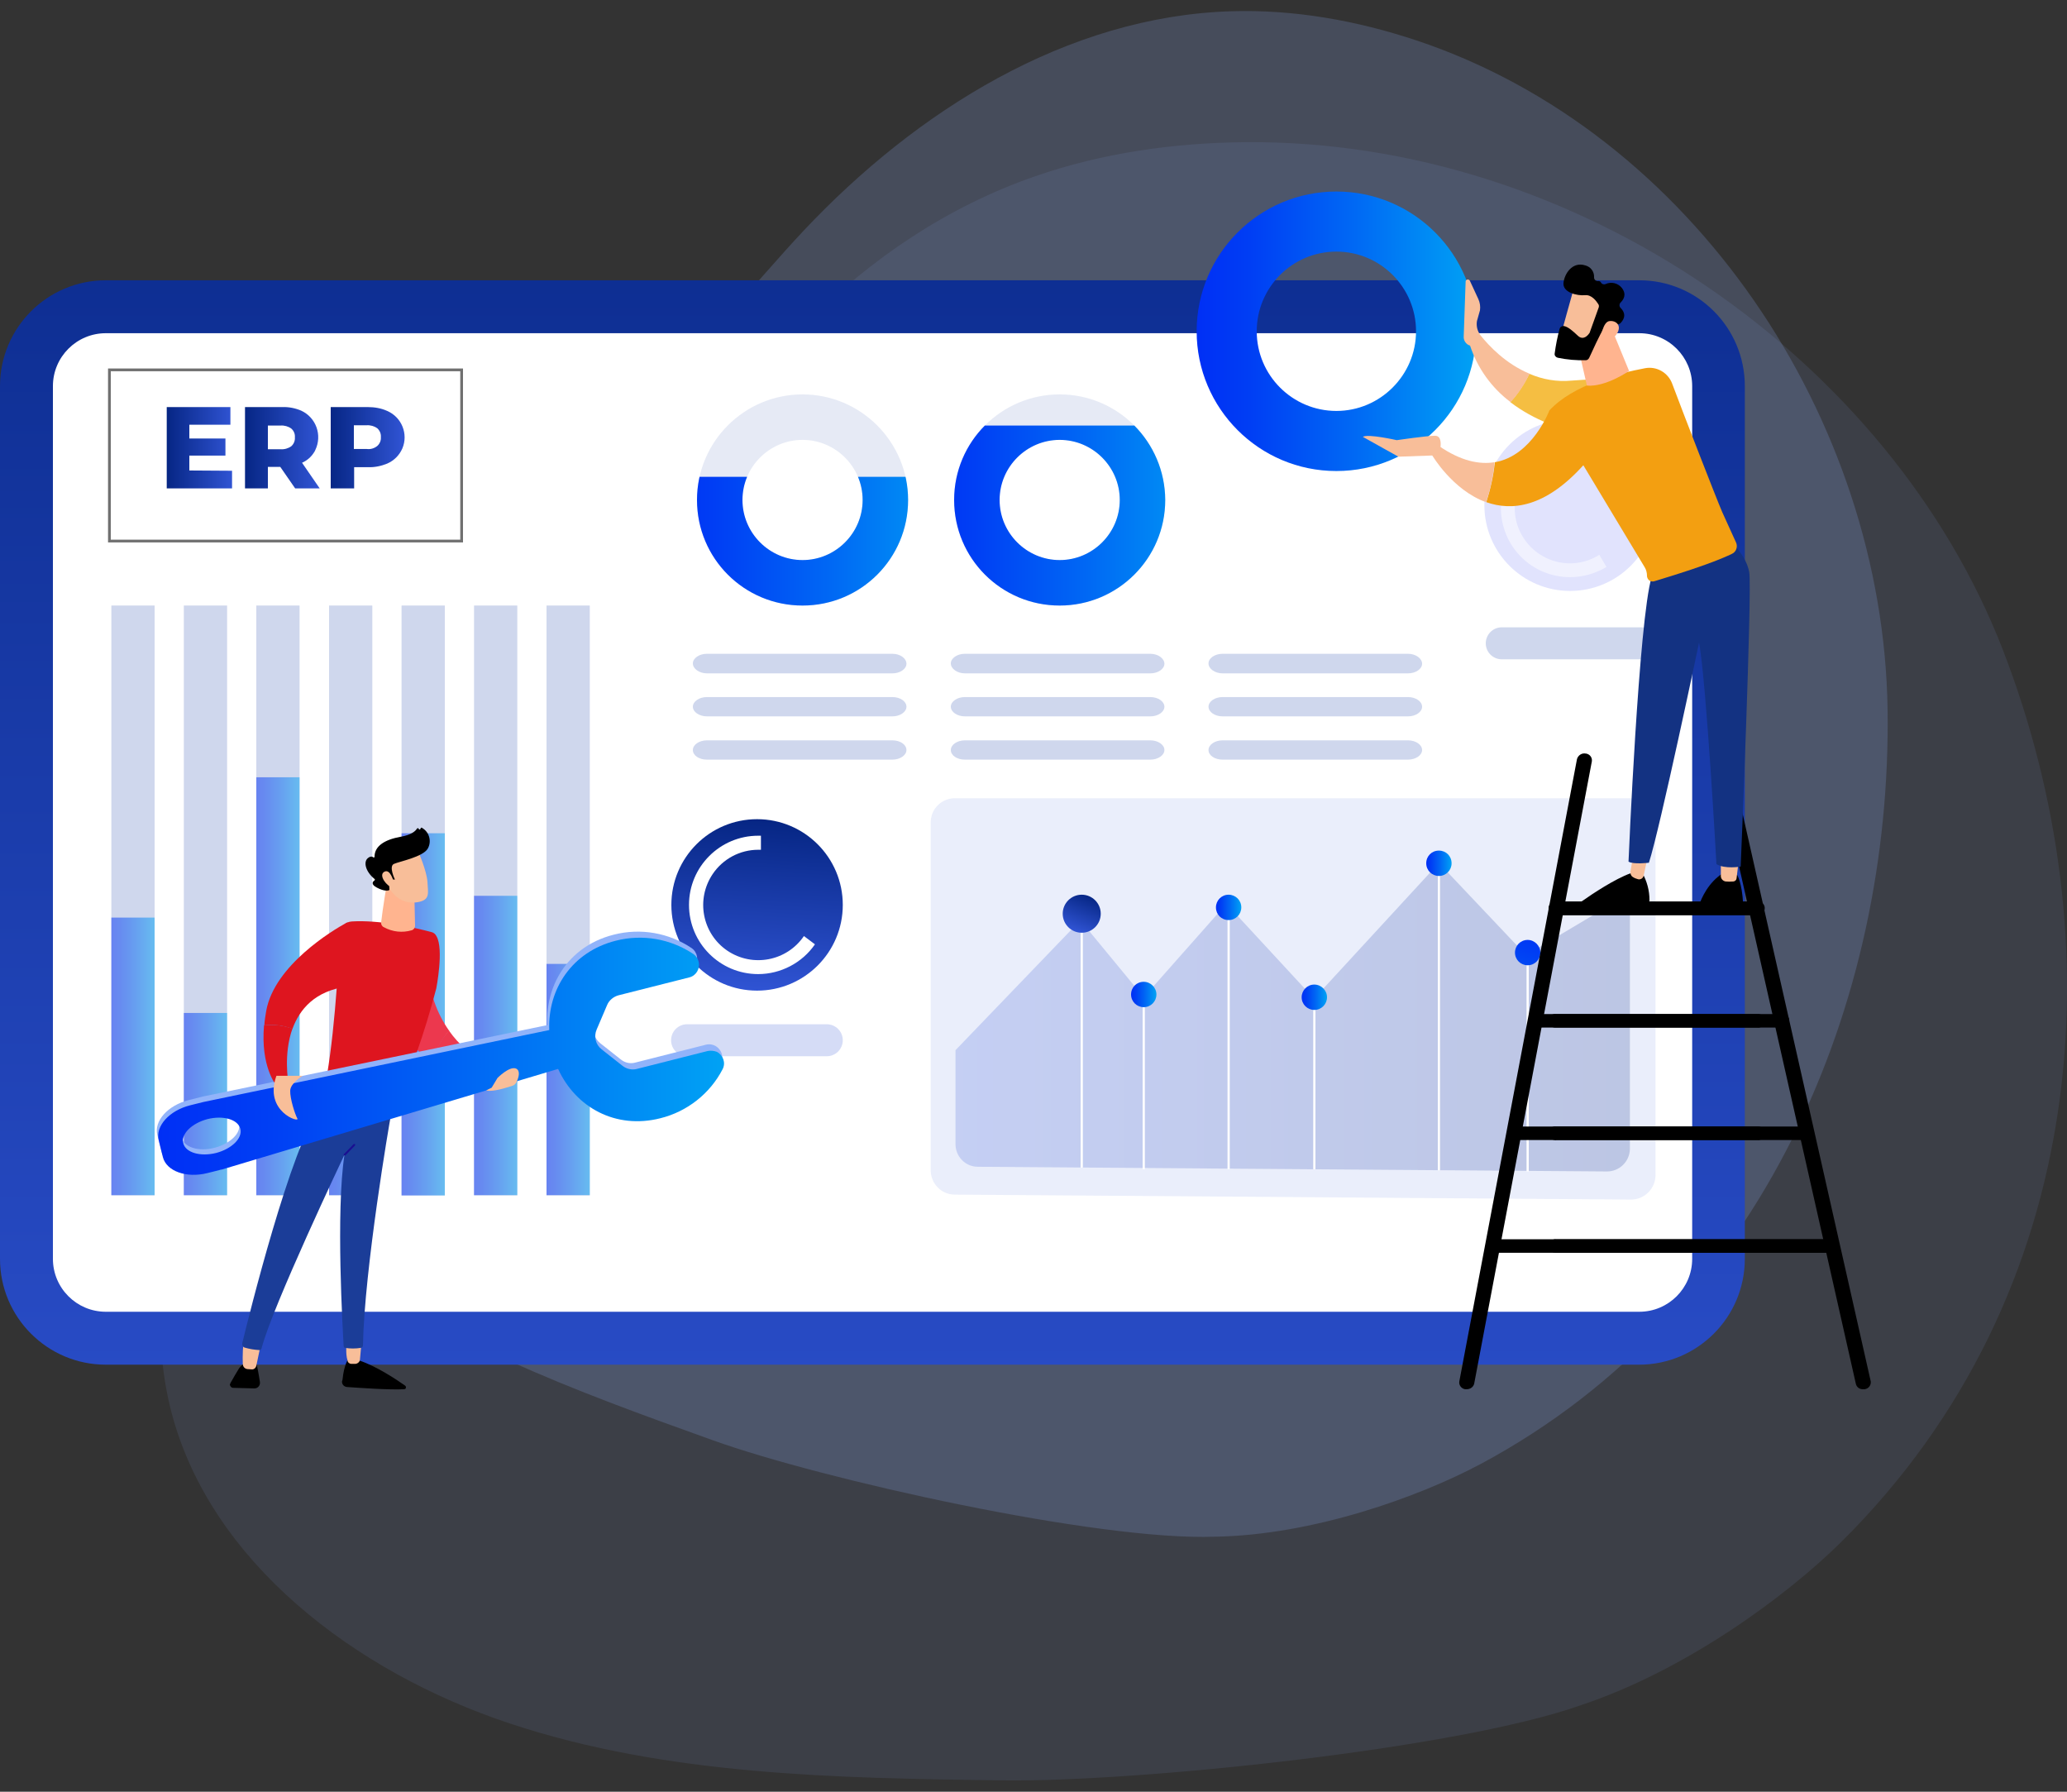 <?xml version="1.0" encoding="utf-8"?>
<!-- Generator: Adobe Illustrator 24.1.0, SVG Export Plug-In . SVG Version: 6.00 Build 0)  -->
<svg version="1.1" id="Layer_1" xmlns="http://www.w3.org/2000/svg" xmlns:xlink="http://www.w3.org/1999/xlink" x="0px" y="0px"
	 viewBox="0 0 750 650" style="enable-background:new 0 0 750 650;" xml:space="preserve">
<rect x="0" y="0" width="750" height="650" fill="#333333" stroke="none"/>
<style type="text/css">
	.st0{opacity:0.2;fill:#91B3FA;enable-background:new    ;}
	.st1{opacity:0.1;fill:#91B3FA;enable-background:new    ;}
	.st2{fill:url(#Rectangle_2057_1_);}
	.st3{fill:#FFFFFF;}
	.st4{opacity:0.2;}
	.st5{fill:#0F37A5;}
	.st6{opacity:0.5;}
	.st7{fill:url(#Rectangle_2066_1_);}
	.st8{fill:url(#Rectangle_2067_1_);}
	.st9{fill:url(#Rectangle_2068_1_);}
	.st10{fill:url(#Rectangle_2069_1_);}
	.st11{fill:url(#Rectangle_2070_1_);}
	.st12{fill:url(#Rectangle_2071_1_);}
	.st13{fill:url(#Rectangle_2072_1_);}
	.st14{opacity:0.1;fill:#032E9B;enable-background:new    ;}
	.st15{clip-path:url(#SVGID_2_);}
	.st16{fill:url(#Rectangle_2073_1_);}
	.st17{clip-path:url(#SVGID_4_);}
	.st18{fill:url(#Rectangle_2074_1_);}
	.st19{opacity:0.1;fill:#3054D4;enable-background:new    ;}
	.st20{opacity:0.2;fill:url(#Path_5186_1_);enable-background:new    ;}
	.st21{fill:url(#Ellipse_285_1_);}
	.st22{fill:url(#Path_5187_1_);}
	.st23{fill:url(#Path_5188_1_);}
	.st24{fill:url(#Path_5189_1_);}
	.st25{fill:url(#Path_5190_1_);}
	.st26{fill:url(#Path_5191_1_);}
	.st27{fill:#E1E3FD;}
	.st28{opacity:0.5;fill:#FFFFFF;enable-background:new    ;}
	.st29{opacity:0.2;fill:#0F37A5;enable-background:new    ;}
	.st30{fill:url(#Ellipse_287_1_);}
	.st31{opacity:0.2;fill:#3054D4;enable-background:new    ;}
	.st32{fill:url(#Path_5205_1_);}
	.st33{fill:url(#Path_5206_1_);}
	.st34{fill:url(#Path_5207_1_);}
	.st35{fill:none;stroke:#707070;stroke-miterlimit:10;}
	.st36{fill:url(#Path_5208_1_);}
	.st37{fill:#F8BE99;}
	.st38{fill:#133282;}
	.st39{fill:#F5BE42;}
	.st40{fill:#F39F11;}
	.st41{fill:#FFB48F;}
	.st42{fill:#EC384E;}
	.st43{fill:#1B3D98;}
	.st44{fill:url(#Path_5240_1_);}
	.st45{fill:#DE151F;}
	.st46{fill:#91B3FA;}
	.st47{fill:url(#Path_5248_1_);}
</style>
<g id="Group_1761" transform="translate(-150 -242.32)">
	<g id="Group_1739">
		<path id="Path_5179" class="st0" d="M590.9,799.8c35.5-0.6,73.9-14.4,96.4-26.4c102.9-55.1,149.1-168,147.6-273.6
			C833.4,394.3,764.1,290.4,664,257c-21.6-7.2-44.4-11.3-67.2-10.6c-59.7,1.8-114.4,36.2-155.3,79.7c-18.3,19.5-34.7,41.2-55.8,57.7
			c-26.2,20.5-58.3,31.8-87.6,47.8c-49.2,26.9-92.9,72.3-98.1,128.1c-4.9,52.5,25.9,103.2,67.1,136.1c41.2,32.9,91.9,51.2,141.5,69
			C448.1,779,548.4,801.4,590.9,799.8"/>
		<path id="Path_5180" class="st1" d="M723.7,860.9c38.1-12.7,74.6-39.6,94.5-59.3c90.9-90.2,99.1-218.7,58.5-323.6
			C836,373.1,722.7,293,602.1,293.9c-26,0.2-52.2,3.9-76.6,12.4c-63.9,22.2-110.4,75.2-138.5,132.6c-12.6,25.8-22.3,53-39,76.7
			c-20.8,29.4-51.3,51.7-77,77.6c-43.2,43.6-73.8,104-58.8,161.4c14.1,54.1,66.2,94.2,122.9,113c56.7,18.8,118.3,19.8,178.5,20.6
			C561.5,888.9,678.3,877,723.7,860.9"/>
	</g>
	<g id="Group_1760">
		<g id="Group_1751">
			
				<linearGradient id="Rectangle_2057_1_" gradientUnits="userSpaceOnUse" x1="-434.873" y1="1322.836" x2="-433.311" y2="1322.836" gradientTransform="matrix(2.483510e-14 405.588 652.897 -3.997841e-14 -863208.75 176603.188)">
				<stop  offset="0" style="stop-color:#062684"/>
				<stop  offset="1" style="stop-color:#3054D4"/>
			</linearGradient>
			<path id="Rectangle_2057" class="st2" d="M783.1,382.4V699c0,21.2-17.2,38.4-38.4,38.4H188.4c-21.2,0-38.4-17.2-38.4-38.4V382.4
				c0-21.2,17.2-38.4,38.4-38.4h556.4C766,344,783.1,361.2,783.1,382.4z"/>
			<path id="Rectangle_2058" class="st3" d="M188.4,363.2h556.4c10.6,0,19.2,8.6,19.2,19.2V699c0,10.6-8.6,19.2-19.2,19.2H188.4
				c-10.6,0-19.2-8.6-19.2-19.2V382.4C169.2,371.8,177.8,363.2,188.4,363.2z"/>
			<g id="Group_1740" class="st4">
				<rect id="Rectangle_2059" x="190.4" y="462" class="st5" width="15.7" height="214"/>
				<rect id="Rectangle_2060" x="216.7" y="462" class="st5" width="15.7" height="214"/>
				<rect id="Rectangle_2061" x="243" y="462" class="st5" width="15.7" height="214"/>
				<rect id="Rectangle_2062" x="269.4" y="462" class="st5" width="15.7" height="214"/>
				<rect id="Rectangle_2063" x="295.7" y="462" class="st5" width="15.7" height="214"/>
				<rect id="Rectangle_2064" x="322" y="462" class="st5" width="15.7" height="214"/>
				<rect id="Rectangle_2065" x="348.3" y="462" class="st5" width="15.7" height="214"/>
			</g>
			<g id="Group_1741" class="st6">
				
					<linearGradient id="Rectangle_2066_1_" gradientUnits="userSpaceOnUse" x1="-432.846" y1="1325.158" x2="-431.876" y2="1325.158" gradientTransform="matrix(16.241 0 0 -103.851 7220.254 138244.516)">
					<stop  offset="0" style="stop-color:#002FF5"/>
					<stop  offset="0.189" style="stop-color:#003EF4"/>
					<stop  offset="0.559" style="stop-color:#0068F4"/>
					<stop  offset="1" style="stop-color:#00A2F4"/>
				</linearGradient>
				<rect id="Rectangle_2066" x="190.4" y="575.2" class="st7" width="15.7" height="100.7"/>
				
					<linearGradient id="Rectangle_2067_1_" gradientUnits="userSpaceOnUse" x1="-432.897" y1="1326.389" x2="-431.927" y2="1326.389" gradientTransform="matrix(16.241 0 0 -68.159 7247.391 91048.273)">
					<stop  offset="0" style="stop-color:#002FF5"/>
					<stop  offset="0.189" style="stop-color:#003EF4"/>
					<stop  offset="0.559" style="stop-color:#0068F4"/>
					<stop  offset="1" style="stop-color:#00A2F4"/>
				</linearGradient>
				<rect id="Rectangle_2067" x="216.7" y="609.8" class="st8" width="15.7" height="66.1"/>
				
					<linearGradient id="Rectangle_2068_1_" gradientUnits="userSpaceOnUse" x1="-432.947" y1="1324.367" x2="-431.977" y2="1324.367" gradientTransform="matrix(16.241 0 0 -156.37 7274.529 207691.438)">
					<stop  offset="0" style="stop-color:#002FF5"/>
					<stop  offset="0.189" style="stop-color:#003EF4"/>
					<stop  offset="0.559" style="stop-color:#0068F4"/>
					<stop  offset="1" style="stop-color:#00A2F4"/>
				</linearGradient>
				<rect id="Rectangle_2068" x="243" y="524.3" class="st9" width="15.7" height="151.6"/>
				
					<linearGradient id="Rectangle_2069_1_" gradientUnits="userSpaceOnUse" x1="-432.998" y1="1329.309" x2="-432.028" y2="1329.309" gradientTransform="matrix(16.241 0 0 -37.566 7301.667 50594.543)">
					<stop  offset="0" style="stop-color:#002FF5"/>
					<stop  offset="0.189" style="stop-color:#003EF4"/>
					<stop  offset="0.559" style="stop-color:#0068F4"/>
					<stop  offset="1" style="stop-color:#00A2F4"/>
				</linearGradient>
				<rect id="Rectangle_2069" x="269.4" y="639.5" class="st10" width="15.7" height="36.4"/>
				
					<linearGradient id="Rectangle_2070_1_" gradientUnits="userSpaceOnUse" x1="-433.048" y1="1324.609" x2="-432.079" y2="1324.609" gradientTransform="matrix(16.241 0 0 -135.464 7328.805 180047.031)">
					<stop  offset="0" style="stop-color:#002FF5"/>
					<stop  offset="0.189" style="stop-color:#003EF4"/>
					<stop  offset="0.559" style="stop-color:#0068F4"/>
					<stop  offset="1" style="stop-color:#00A2F4"/>
				</linearGradient>
				<rect id="Rectangle_2070" x="295.7" y="544.6" class="st11" width="15.7" height="131.4"/>
				
					<linearGradient id="Rectangle_2071_1_" gradientUnits="userSpaceOnUse" x1="-433.099" y1="1324.986" x2="-432.129" y2="1324.986" gradientTransform="matrix(16.241 0 0 -112.009 7355.943 149032.016)">
					<stop  offset="0" style="stop-color:#002FF5"/>
					<stop  offset="0.189" style="stop-color:#003EF4"/>
					<stop  offset="0.559" style="stop-color:#0068F4"/>
					<stop  offset="1" style="stop-color:#00A2F4"/>
				</linearGradient>
				<rect id="Rectangle_2071" x="322" y="567.3" class="st12" width="15.7" height="108.6"/>
				
					<linearGradient id="Rectangle_2072_1_" gradientUnits="userSpaceOnUse" x1="-433.149" y1="1325.629" x2="-432.18" y2="1325.629" gradientTransform="matrix(16.241 0 0 -86.515 7383.08 115320.781)">
					<stop  offset="0" style="stop-color:#002FF5"/>
					<stop  offset="0.189" style="stop-color:#003EF4"/>
					<stop  offset="0.559" style="stop-color:#0068F4"/>
					<stop  offset="1" style="stop-color:#00A2F4"/>
				</linearGradient>
				<rect id="Rectangle_2072" x="348.3" y="592" class="st13" width="15.7" height="83.9"/>
			</g>
			<g id="Group_1743">
				<path id="Path_5181" class="st14" d="M441.2,385.4c-21.1,0-38.3,17.1-38.3,38.3s17.1,38.3,38.3,38.3s38.3-17.1,38.3-38.3l0,0
					C479.5,402.6,462.3,385.4,441.2,385.4z M441.2,445.5c-12,0-21.8-9.8-21.8-21.8c0-12,9.8-21.8,21.8-21.8s21.8,9.8,21.8,21.8
					C463,435.7,453.2,445.5,441.2,445.5L441.2,445.5z"/>
				<g>
					<defs>
						<path id="SVGID_1_" d="M441.2,385.4c-21.1,0-38.3,17.1-38.3,38.3s17.1,38.3,38.3,38.3s38.3-17.1,38.3-38.3l0,0
							C479.5,402.6,462.3,385.4,441.2,385.4z M441.2,445.5c-12,0-21.8-9.8-21.8-21.8c0-12,9.8-21.8,21.8-21.8s21.8,9.8,21.8,21.8
							C463,435.7,453.2,445.5,441.2,445.5L441.2,445.5z"/>
					</defs>
					<clipPath id="SVGID_2_">
						<use xlink:href="#SVGID_1_"  style="overflow:visible;"/>
					</clipPath>
					<g id="Group_1742" class="st15">
						
							<linearGradient id="Rectangle_2073_1_" gradientUnits="userSpaceOnUse" x1="-433.893" y1="1327.597" x2="-432.923" y2="1327.597" gradientTransform="matrix(117.204 0 0 -49.6 51241.707 66288.164)">
							<stop  offset="0" style="stop-color:#002FF5"/>
							<stop  offset="0.189" style="stop-color:#003EF4"/>
							<stop  offset="0.559" style="stop-color:#0068F4"/>
							<stop  offset="1" style="stop-color:#00A2F4"/>
						</linearGradient>
						<rect id="Rectangle_2073" x="387.8" y="415.3" class="st16" width="113.7" height="48.1"/>
					</g>
				</g>
			</g>
			<g id="Group_1745">
				<path id="Path_5183" class="st14" d="M534.5,385.4c-21.1,0-38.3,17.1-38.3,38.3s17.1,38.3,38.3,38.3c21.1,0,38.3-17.1,38.3-38.3
					l0,0C572.7,402.6,555.6,385.4,534.5,385.4z M534.5,445.5c-12,0-21.8-9.8-21.8-21.8c0-12,9.8-21.8,21.8-21.8s21.8,9.8,21.8,21.8
					C556.3,435.7,546.5,445.5,534.5,445.5L534.5,445.5z"/>
				<g>
					<defs>
						<path id="SVGID_3_" d="M534.5,385.4c-21.1,0-38.3,17.1-38.3,38.3s17.1,38.3,38.3,38.3c21.1,0,38.3-17.1,38.3-38.3l0,0
							C572.7,402.6,555.6,385.4,534.5,385.4z M534.5,445.5c-12,0-21.8-9.8-21.8-21.8c0-12,9.8-21.8,21.8-21.8s21.8,9.8,21.8,21.8
							C556.3,435.7,546.5,445.5,534.5,445.5L534.5,445.5z"/>
					</defs>
					<clipPath id="SVGID_4_">
						<use xlink:href="#SVGID_3_"  style="overflow:visible;"/>
					</clipPath>
					<g id="Group_1744" class="st17">
						
							<linearGradient id="Rectangle_2074_1_" gradientUnits="userSpaceOnUse" x1="-433.917" y1="1326.261" x2="-432.948" y2="1326.261" gradientTransform="matrix(117.204 0 0 -68.772 51337.891 91639.688)">
							<stop  offset="0" style="stop-color:#002FF5"/>
							<stop  offset="0.189" style="stop-color:#003EF4"/>
							<stop  offset="0.559" style="stop-color:#0068F4"/>
							<stop  offset="1" style="stop-color:#00A2F4"/>
						</linearGradient>
						<rect id="Rectangle_2074" x="481" y="396.7" class="st18" width="113.7" height="66.7"/>
					</g>
				</g>
			</g>
			<path id="Path_5185" class="st19" d="M741.8,677.5l-245.4-1.8c-4.8,0-8.7-4-8.7-8.8V540.7c0-4.9,3.9-8.8,8.8-8.8h245.4
				c4.9,0,8.8,3.9,8.8,8.8c0,0,0,0,0,0v127.9C750.7,673.5,746.7,677.5,741.8,677.5C741.8,677.5,741.8,677.5,741.8,677.5z"/>
			
				<linearGradient id="Path_5186_1_" gradientUnits="userSpaceOnUse" x1="-433.964" y1="1324.921" x2="-432.994" y2="1324.921" gradientTransform="matrix(252.308 0 0 -115.321 109989.281 153402.922)">
				<stop  offset="0" style="stop-color:#3054D4"/>
				<stop  offset="1" style="stop-color:#062684"/>
			</linearGradient>
			<path id="Path_5186" class="st20" d="M703.7,588.8l-31.6-33.4l-45.3,49.2L595,570.2L565,604.1l-23-27.9l-45.3,47.1v34.1
				c0,4.5,3.6,8.2,8.1,8.2l228.3,1.7c4.5,0,8.2-3.6,8.3-8.1c0,0,0,0,0-0.1v-92.7L703.7,588.8z"/>
			<rect id="Rectangle_2075" x="703.9" y="587.9" class="st3" width="0.8" height="79.4"/>
			<rect id="Rectangle_2076" x="671.7" y="555.5" class="st3" width="0.8" height="111.4"/>
			<rect id="Rectangle_2077" x="626.5" y="604.1" class="st3" width="0.8" height="62.4"/>
			<rect id="Rectangle_2078" x="595.4" y="571.5" class="st3" width="0.8" height="95"/>
			<rect id="Rectangle_2079" x="564.6" y="603.1" class="st3" width="0.8" height="63.4"/>
			<rect id="Rectangle_2080" x="542.1" y="573.8" class="st3" width="0.8" height="92.1"/>
			
				<linearGradient id="Ellipse_285_1_" gradientUnits="userSpaceOnUse" x1="-418.2" y1="1328.771" x2="-417.23" y2="1328.771" gradientTransform="matrix(5.473 -13.213 -13.213 -5.473 20386.234 2326.967)">
				<stop  offset="0" style="stop-color:#3054D4"/>
				<stop  offset="1" style="stop-color:#062684"/>
			</linearGradient>
			<circle id="Ellipse_285" class="st21" cx="542.5" cy="573.8" r="6.9"/>
			
				<linearGradient id="Path_5187_1_" gradientUnits="userSpaceOnUse" x1="-433.236" y1="1348.51" x2="-432.266" y2="1348.51" gradientTransform="matrix(9.422 0 0 -9.422 4642.395 13308.74)">
				<stop  offset="0" style="stop-color:#002FF5"/>
				<stop  offset="0.189" style="stop-color:#003EF4"/>
				<stop  offset="0.559" style="stop-color:#0068F4"/>
				<stop  offset="1" style="stop-color:#00A2F4"/>
			</linearGradient>
			<path id="Path_5187" class="st22" d="M569.6,603.1c0,2.5-2,4.6-4.6,4.6c-2.5,0-4.6-2-4.6-4.6s2-4.6,4.6-4.6l0,0
				C567.5,598.5,569.6,600.6,569.6,603.1z"/>
			
				<linearGradient id="Path_5188_1_" gradientUnits="userSpaceOnUse" x1="-433.338" y1="1348.406" x2="-432.368" y2="1348.406" gradientTransform="matrix(9.422 0 0 -9.422 4674.152 13276.131)">
				<stop  offset="0" style="stop-color:#002FF5"/>
				<stop  offset="0.189" style="stop-color:#003EF4"/>
				<stop  offset="0.559" style="stop-color:#0068F4"/>
				<stop  offset="1" style="stop-color:#00A2F4"/>
			</linearGradient>
			<path id="Path_5188" class="st23" d="M600.4,571.5c0,2.5-2,4.6-4.6,4.6s-4.6-2-4.6-4.6c0-2.5,2-4.6,4.6-4.6l0,0
				C598.3,566.9,600.4,568.9,600.4,571.5z"/>
			
				<linearGradient id="Path_5189_1_" gradientUnits="userSpaceOnUse" x1="-433.441" y1="1348.514" x2="-432.471" y2="1348.514" gradientTransform="matrix(9.422 0 0 -9.422 4706.206 13309.783)">
				<stop  offset="0" style="stop-color:#002FF5"/>
				<stop  offset="0.189" style="stop-color:#003EF4"/>
				<stop  offset="0.559" style="stop-color:#0068F4"/>
				<stop  offset="1" style="stop-color:#00A2F4"/>
			</linearGradient>
			<path id="Path_5189" class="st24" d="M631.5,604.1c0,2.5-2,4.6-4.6,4.6c-2.5,0-4.6-2-4.6-4.6c0-2.5,2-4.6,4.6-4.6l0,0
				C629.4,599.5,631.5,601.6,631.5,604.1z"/>
			
				<linearGradient id="Path_5190_1_" gradientUnits="userSpaceOnUse" x1="-433.591" y1="1348.353" x2="-432.621" y2="1348.353" gradientTransform="matrix(9.422 0 0 -9.422 4752.872 13259.646)">
				<stop  offset="0" style="stop-color:#002FF5"/>
				<stop  offset="0.189" style="stop-color:#003EF4"/>
				<stop  offset="0.559" style="stop-color:#0068F4"/>
				<stop  offset="1" style="stop-color:#00A2F4"/>
			</linearGradient>
			<path id="Path_5190" class="st25" d="M676.7,555.5c0,2.5-2,4.6-4.6,4.6c-2.5,0-4.6-2-4.6-4.6s2-4.6,4.6-4.6l0,0
				C674.7,550.9,676.7,552.9,676.7,555.5z"/>
			
				<linearGradient id="Path_5191_1_" gradientUnits="userSpaceOnUse" x1="-432.807" y1="1349.686" x2="-434.841" y2="1343.535" gradientTransform="matrix(9.422 0 0 -9.422 4786.045 13293.099)">
				<stop  offset="0" style="stop-color:#002FF5"/>
				<stop  offset="0.189" style="stop-color:#003EF4"/>
				<stop  offset="0.559" style="stop-color:#0068F4"/>
				<stop  offset="1" style="stop-color:#00A2F4"/>
			</linearGradient>
			<path id="Path_5191" class="st26" d="M708.9,587.9c0,2.5-2,4.6-4.6,4.6c-2.5,0-4.6-2-4.6-4.6c0-2.5,2-4.6,4.6-4.6l0,0
				C706.8,583.3,708.9,585.4,708.9,587.9z"/>
			<g id="Group_1746" class="st4">
				<path id="Path_5192" class="st5" d="M473.8,510.9h-67.3c-2.8,0-5.1,1.6-5.1,3.5c0,2,2.3,3.5,5.1,3.5h67.3c2.8,0,5.1-1.6,5.1-3.5
					S476.7,510.9,473.8,510.9z"/>
				<path id="Path_5193" class="st5" d="M473.8,495.2h-67.3c-2.8,0-5.1,1.6-5.1,3.5s2.3,3.5,5.1,3.5h67.3c2.8,0,5.1-1.6,5.1-3.5
					S476.7,495.2,473.8,495.2z"/>
				<path id="Path_5194" class="st5" d="M473.8,479.5h-67.3c-2.8,0-5.1,1.6-5.1,3.5s2.3,3.6,5.1,3.6h67.3c2.8,0,5.1-1.6,5.1-3.5
					S476.7,479.5,473.8,479.5z"/>
			</g>
			<g id="Group_1747" class="st4">
				<path id="Path_5195" class="st5" d="M567.4,510.9h-67.3c-2.8,0-5.1,1.6-5.1,3.5c0,2,2.3,3.5,5.1,3.5h67.3c2.8,0,5.1-1.6,5.1-3.5
					S570.2,510.9,567.4,510.9z"/>
				<path id="Path_5196" class="st5" d="M567.4,495.2h-67.3c-2.8,0-5.1,1.6-5.1,3.5s2.3,3.5,5.1,3.5h67.3c2.8,0,5.1-1.6,5.1-3.5
					S570.2,495.2,567.4,495.2z"/>
				<path id="Path_5197" class="st5" d="M567.4,479.5h-67.3c-2.8,0-5.1,1.6-5.1,3.5s2.3,3.6,5.1,3.6h67.3c2.8,0,5.1-1.6,5.1-3.5
					S570.2,479.5,567.4,479.5z"/>
			</g>
			<g id="Group_1748" class="st4">
				<path id="Path_5198" class="st5" d="M660.9,510.9h-67.3c-2.8,0-5.1,1.6-5.1,3.5c0,2,2.3,3.5,5.1,3.5h67.3c2.8,0,5.1-1.6,5.1-3.5
					S663.7,510.9,660.9,510.9z"/>
				<path id="Path_5199" class="st5" d="M660.9,495.2h-67.3c-2.8,0-5.1,1.6-5.1,3.5s2.3,3.5,5.1,3.5h67.3c2.8,0,5.1-1.6,5.1-3.5
					S663.7,495.2,660.9,495.2z"/>
				<path id="Path_5200" class="st5" d="M660.9,479.5h-67.3c-2.8,0-5.1,1.6-5.1,3.5s2.3,3.6,5.1,3.6h67.3c2.8,0,5.1-1.6,5.1-3.5
					S663.7,479.5,660.9,479.5z"/>
			</g>
			<circle id="Ellipse_286" class="st27" cx="719.7" cy="425.6" r="31.1"/>
			<path id="Path_5201" class="st28" d="M730.3,443.6c-9.3,5.9-21.7,3.1-27.6-6.3c-5.9-9.3-3.1-21.7,6.3-27.6
				c3.2-2,6.9-3.1,10.7-3.1c0.3,0,0.7,0,1,0v-5.1c-0.3,0-0.7,0-1,0c-13.8,0-25.1,11.2-25.1,25.1s11.2,25.1,25.1,25.1
				c4.6,0,9.2-1.3,13.2-3.7L730.3,443.6z"/>
			<path id="Path_5202" class="st29" d="M745.6,469.9h-50.7c-3.2,0-5.8,2.6-5.8,5.8c0,3.2,2.6,5.8,5.8,5.8l0,0h50.7
				c3.2,0,5.8-2.6,5.8-5.8C751.3,472.5,748.7,469.9,745.6,469.9z"/>
			
				<linearGradient id="Ellipse_287_1_" gradientUnits="userSpaceOnUse" x1="-430.227" y1="1322.875" x2="-429.257" y2="1322.875" gradientTransform="matrix(3.981 -64.078 -64.078 -3.981 86902.039 -21700.107)">
				<stop  offset="0" style="stop-color:#3054D4"/>
				<stop  offset="1" style="stop-color:#062684"/>
			</linearGradient>
			<circle id="Ellipse_287" class="st30" cx="424.7" cy="570.6" r="31.1"/>
			<path id="Path_5203" class="st3" d="M441.7,581.9c-6.2,9.1-18.6,11.5-27.8,5.3c-9.1-6.2-11.5-18.6-5.3-27.8
				c3.7-5.5,9.9-8.8,16.5-8.8c0.3,0,0.7,0,1,0v-5.1c-0.3,0-0.7,0-1,0c-13.8,0-25.1,11.2-25.1,25.1c0,13.8,11.2,25.1,25.1,25.1
				c8.2,0,16-4.1,20.6-10.8L441.7,581.9z"/>
			<path id="Path_5204" class="st31" d="M399.3,625.5h50.7c3.2,0,5.8-2.6,5.8-5.8s-2.6-5.8-5.8-5.8h-50.7c-3.2,0-5.8,2.6-5.8,5.8
				S396.1,625.5,399.3,625.5L399.3,625.5z"/>
			<g id="Group_1750">
				<g id="Group_1749">
					
						<linearGradient id="Path_5205_1_" gradientUnits="userSpaceOnUse" x1="-433.258" y1="1330.579" x2="-432.288" y2="1330.579" gradientTransform="matrix(24.409 0 0 -30.4 10785.944 40854.387)">
						<stop  offset="0" style="stop-color:#062684"/>
						<stop  offset="1" style="stop-color:#3054D4"/>
					</linearGradient>
					<path id="Path_5205" class="st32" d="M234.2,413.1v6.4h-23.7v-29.5h23.1v6.4h-14.9v5h13.1v6.2h-13.1v5.4L234.2,413.1z"/>
					
						<linearGradient id="Path_5206_1_" gradientUnits="userSpaceOnUse" x1="-433.385" y1="1330.577" x2="-432.415" y2="1330.577" gradientTransform="matrix(28.016 0 0 -30.409 12380.56 40865.93)">
						<stop  offset="0" style="stop-color:#062684"/>
						<stop  offset="1" style="stop-color:#3054D4"/>
					</linearGradient>
					<path id="Path_5206" class="st33" d="M251.7,411.7h-4.5v7.8h-8.3v-29.5h13.5c2.4-0.1,4.8,0.4,6.9,1.3c5.4,2.5,7.7,8.9,5.1,14.3
						c-0.1,0.3-0.3,0.6-0.5,0.9c-1,1.6-2.5,2.9-4.3,3.7l6.4,9.3h-8.9L251.7,411.7z M255.7,397.8c-1.1-0.8-2.5-1.2-3.9-1.1h-4.6v8.6
						h4.6c1.4,0.1,2.8-0.3,3.9-1.1c0.9-0.8,1.4-2,1.3-3.2C257.1,399.7,256.6,398.6,255.7,397.8z"/>
					
						<linearGradient id="Path_5207_1_" gradientUnits="userSpaceOnUse" x1="-433.411" y1="1330.578" x2="-432.441" y2="1330.578" gradientTransform="matrix(27.578 0 0 -30.405 12222.381 40860.922)">
						<stop  offset="0" style="stop-color:#062684"/>
						<stop  offset="1" style="stop-color:#3054D4"/>
					</linearGradient>
					<path id="Path_5207" class="st34" d="M290.5,391.4c5.3,2.3,7.7,8.4,5.5,13.6c-1.1,2.5-3,4.4-5.5,5.5c-2.2,0.9-4.6,1.4-6.9,1.3
						h-5.1v7.7H270v-29.5h13.5C285.9,390,288.3,390.4,290.5,391.4z M286.9,404.1c0.9-0.8,1.4-2,1.3-3.2c0.1-1.2-0.4-2.4-1.3-3.2
						c-1.1-0.8-2.5-1.2-3.9-1.1h-4.6v8.6h4.6C284.4,405.4,285.8,405,286.9,404.1L286.9,404.1z"/>
				</g>
				<rect id="Rectangle_2081" x="189.7" y="376.5" class="st35" width="127.8" height="62.1"/>
			</g>
		</g>
		<g id="Group_1752">
			
				<linearGradient id="Path_5208_1_" gradientUnits="userSpaceOnUse" x1="-433.938" y1="1325.065" x2="-432.968" y2="1325.065" gradientTransform="matrix(104.482 0 0 -104.482 45922.965 138807.922)">
				<stop  offset="0" style="stop-color:#002FF5"/>
				<stop  offset="0.189" style="stop-color:#003EF4"/>
				<stop  offset="0.559" style="stop-color:#0068F4"/>
				<stop  offset="1" style="stop-color:#00A2F4"/>
			</linearGradient>
			<path id="Path_5208" class="st36" d="M634.9,311.8c-28,0-50.7,22.7-50.7,50.7s22.7,50.7,50.7,50.7c28,0,50.7-22.7,50.7-50.7
				c0,0,0,0,0,0C685.6,334.5,662.9,311.8,634.9,311.8z M634.9,391.4c-15.9,0-28.9-12.9-28.9-28.9c0-15.9,12.9-28.9,28.9-28.9
				c15.9,0,28.9,12.9,28.9,28.9C663.8,378.4,650.8,391.4,634.9,391.4C634.9,391.4,634.9,391.4,634.9,391.4L634.9,391.4z"/>
		</g>
		<g id="Group_1753">
			<path id="Path_5209" d="M682.2,746.3c1.3,0,2.4-0.8,2.7-2l42.7-225.8c0.2-1.4-0.8-2.6-2.1-2.8c0,0-0.1,0-0.1,0
				c-1.4-0.3-2.8,0.6-3.2,2l-42.7,225.8c-0.2,1.4,0.8,2.6,2.1,2.8c0,0,0.1,0,0.1,0C681.9,746.3,682,746.3,682.2,746.3z"/>
			<path id="Path_5210" d="M826.1,746.3c0.2,0,0.4,0,0.5,0c1.4-0.2,2.3-1.4,2.2-2.7c0,0,0-0.1,0-0.1l-50.3-222.8
				c-0.4-1.4-1.8-2.2-3.2-1.9c-1.4,0.2-2.3,1.4-2.2,2.7c0,0,0,0.1,0,0.1l50.3,222.8C823.7,745.6,824.8,746.4,826.1,746.3z"/>
			<path id="Path_5211" d="M714.7,574.3h72.9c1.4,0.2,2.6-0.8,2.7-2.2c0.2-1.4-0.8-2.6-2.2-2.7c-0.2,0-0.4,0-0.6,0h-72.9
				c-1.4-0.2-2.6,0.8-2.7,2.2c-0.2,1.4,0.8,2.6,2.2,2.7C714.4,574.3,714.5,574.3,714.7,574.3z"/>
			<path id="Path_5212" d="M716.1,574.3h70.2c1.4,0.1,2.5-0.9,2.6-2.3c0.1-1.4-0.9-2.5-2.3-2.6c-0.1,0-0.2,0-0.4,0h-70.2
				c-1.4-0.1-2.5,0.9-2.6,2.3c-0.1,1.4,0.9,2.5,2.3,2.6C715.8,574.3,715.9,574.3,716.1,574.3z"/>
			<path id="Path_5213" d="M714.7,615.1h72.9c1.4,0.2,2.6-0.8,2.7-2.2c0.2-1.4-0.8-2.6-2.2-2.7c-0.2,0-0.4,0-0.6,0h-72.9
				c-1.4-0.2-2.6,0.8-2.7,2.2c-0.2,1.4,0.8,2.6,2.2,2.7C714.4,615.1,714.5,615.1,714.7,615.1z"/>
			<path id="Path_5214" d="M708.1,615.1h88.4c1.4,0.2,2.6-0.8,2.7-2.2c0.2-1.4-0.8-2.6-2.2-2.7c-0.2,0-0.4,0-0.6,0h-88.4
				c-1.4-0.2-2.6,0.8-2.7,2.2c-0.2,1.4,0.8,2.6,2.2,2.7C707.7,615.1,707.9,615.1,708.1,615.1z"/>
			<path id="Path_5215" d="M714.7,655.9h72.9c1.4,0.2,2.6-0.8,2.7-2.2c0.2-1.4-0.8-2.6-2.2-2.7c-0.2,0-0.4,0-0.6,0h-72.9
				c-1.4-0.2-2.6,0.8-2.7,2.2c-0.2,1.4,0.8,2.6,2.2,2.7C714.4,656,714.5,656,714.7,655.9z"/>
			<path id="Path_5216" d="M699.7,655.9h105.8c1.4,0.2,2.6-0.8,2.7-2.2c0.2-1.4-0.8-2.6-2.2-2.7c-0.2,0-0.4,0-0.6,0H699.7
				c-1.4-0.2-2.6,0.8-2.7,2.2c-0.2,1.4,0.8,2.6,2.2,2.7C699.3,656,699.5,656,699.7,655.9z"/>
			<path id="Path_5217" d="M714.7,696.8H814c1.4,0.2,2.6-0.8,2.7-2.2c0.2-1.4-0.8-2.6-2.2-2.7c-0.2,0-0.4,0-0.6,0h-99.2
				c-1.4-0.2-2.6,0.8-2.7,2.2c-0.2,1.4,0.8,2.6,2.2,2.7C714.4,696.8,714.5,696.8,714.7,696.8z"/>
			<path id="Path_5218" d="M692.8,696.8H814c1.4,0.2,2.6-0.8,2.7-2.2c0.2-1.4-0.8-2.6-2.2-2.7c-0.2,0-0.4,0-0.6,0H692.8
				c-1.4-0.2-2.6,0.8-2.7,2.2c-0.2,1.4,0.8,2.6,2.2,2.7C692.5,696.8,692.7,696.8,692.8,696.8z"/>
		</g>
		<g id="Group_1754">
			<path id="Path_5219" d="M780.3,559.7c0,0,1.8,2.8,2.2,10.7c0,0.7-0.5,1.3-1.2,1.4c0,0,0,0-0.1,0h-13.9c-0.5,0-0.8-0.4-0.8-0.8
				c0-0.1,0-0.2,0-0.3c0.8-2.4,3.3-8.3,8.8-11.7L780.3,559.7z"/>
			<path id="Path_5220" class="st37" d="M780.9,554.4l-0.8,6.6c-0.1,0.6-0.5,1-1.1,1.1c-1,0.1-2,0.1-2.9,0c-1-0.2-1.7-1-1.7-2v-6.4
				L780.9,554.4z"/>
			<path id="Path_5221" d="M745.9,559c1.7,3,2.6,6.4,2.6,9.8c0,1.3-1.1,2.4-2.5,2.4h-21.6c-0.6,0-1-0.5-1-1c0-0.3,0.2-0.7,0.4-0.8
				c4.1-2.9,12.1-8.2,17.9-10.3H745.9z"/>
			<path id="Path_5222" class="st37" d="M748.1,551.9l-1.7,8.1c-0.2,0.9-1.1,1.5-2,1.3c0,0,0,0,0,0c-0.7-0.2-1.3-0.4-1.9-0.8
				c-0.7-0.4-1-1.2-0.9-2l1.7-9.9L748.1,551.9z"/>
			<path id="Path_5223" class="st38" d="M777.8,438.6c0,0,5.8,5.1,6.9,11.3c1.1,6.2-3.1,106.8-3.1,106.8s-5.8,1-8.8-0.9
				c0,0-3.6-65.3-6.3-80.4c0,0-14.2,67.6-18.2,79.9c0,0-5.6,0.7-7.4-0.4c0,0,3.7-87.7,8.4-103.3L777.8,438.6z"/>
			<path id="Path_5224" class="st39" d="M720.2,380.4c24.6-2,31,3,31,3l-11.8,18.6c0,0-24.1-0.5-41.4-13.8c2.8-3.1,5.1-6.6,6.9-10.3
				C709.7,380,715,380.9,720.2,380.4z"/>
			<path id="Path_5225" class="st37" d="M681.8,344.4c0-0.4,0.4-0.7,0.8-0.7c0.3,0,0.5,0.2,0.7,0.4l3.1,6.7c0.6,1.3,0.8,2.7,0.6,4.1
				l-1.1,3.9c-0.3,1.9,0.2,3.8,1.4,5.3c2.9,3.6,9,10.2,17.7,13.8c-1.8,3.8-4.1,7.3-6.9,10.3c-6.9-5.2-12-12.3-14.7-20.5
				c-1.4-0.4-2.4-1.8-2.3-3.3L681.8,344.4z"/>
			<path id="Path_5226" class="st40" d="M712.2,391.2c8.6-9.3,25.1-13.5,34.7-15.3c4.2-0.8,8.3,1.6,9.8,5.5
				c4.3,11.5,16,41.6,18.2,46.7c1.9,4.2,3.8,8.4,5,11c0.7,1.5,0.1,3.4-1.4,4.1c-8,3.9-22.5,8.2-28.3,10c-1.1,0.3-2.2-0.3-2.5-1.4
				c-0.1-0.2-0.1-0.4-0.1-0.6c0-1.1-0.3-2.3-0.9-3.2l-22.2-36.9c-13.8,15.3-25.9,16.7-35.2,13.4c1.5-4.7,2.6-9.6,3.1-14.5
				C706,407.7,712.2,391.2,712.2,391.2z"/>
			<path id="Path_5227" class="st37" d="M669.6,407.4l2.5-3.3c8,5.5,14.7,6.8,20.2,5.9c-0.5,4.9-1.5,9.8-3.1,14.5
				C677,420.1,669.6,407.4,669.6,407.4z"/>
			<path id="Path_5228" class="st37" d="M671.4,407.5l-14,0.5l-12.9-7.2c1.8-1.2,12.3,1.2,12.3,1.2s10.9-1.6,13.9-1.6
				c2.5,0,2.1,3.5,1.9,4.7c0,0.2-0.1,0.4-0.1,0.4L671.4,407.5z"/>
			<path id="Path_5229" class="st41" d="M733.7,358.9l7.4,18c0,0-8.5,5.9-15.3,5.3l-3.7-16.2L733.7,358.9z"/>
			<path id="Path_5230" class="st37" d="M721.2,346.6c-0.2,0.2-5.3,18.9-5.3,18.9l10.7,2.7l7.5-16.9
				C734.1,351.3,724.1,342.6,721.2,346.6z"/>
			<path id="Path_5231" d="M730.1,353.8l-3.3,9.2c0,0.1-0.1,0.2-0.2,0.3c-0.4,0.6-2.1,2.7-4.1,0.8c-1.8-1.7-3.5-3.2-5-3.5
				c-0.7-0.1-1.4,0.3-1.6,1c-0.8,2.9-1.4,6-1.8,9c-0.1,0.7,0.4,1.3,1.1,1.5c3.4,0.7,6.8,1,10.2,0.9c0.5,0,0.9-0.3,1.2-0.8
				c1-2.2,4.1-9,5.3-10.7c1.1-1.6,3.8-1.6,4.9-1.5c0.4,0,0.7-0.1,1-0.3c1-0.9,2.8-3.1,0.2-5.7c-0.5-0.5-0.5-1.4,0-1.9c0,0,0,0,0,0
				c1.1-1.1,2.3-2.9,0.5-5.3c-1.4-1.8-3.9-2.4-6-1.4c-0.6,0.2-1.3,0-1.6-0.6c-0.2-0.4-0.7-0.6-1.1-0.5c-0.7,0-1.4-0.5-1.4-1.3
				c0,0,0-0.1,0-0.1c0.1-2-1.2-3.8-3.2-4.3c-4.7-1.5-7.6,3.1-7.9,6.4c-0.3,3.4,4.9,4.7,7.9,4.4c2.3-0.2,4,2.1,4.7,3.2
				C730.2,353,730.2,353.4,730.1,353.8z"/>
			<path id="Path_5232" class="st41" d="M730.8,364.9c0,0,0.8-5.9,3.2-6.1c2.4-0.3,4.8,1.7,2.4,5
				C733.3,367.8,730.8,364.9,730.8,364.9z"/>
		</g>
		<g id="Group_1759">
			<g id="Group_1755">
				<path id="Path_5233" class="st42" d="M326.4,628.1l-4.6,4.5c-5.5-0.4-10.8-2.2-15.4-5.2c2.3-5.8,4.7-9.2,6.5-11.2
					C316.4,621.2,321.1,625.3,326.4,628.1z"/>
				<path id="Path_5234" class="st42" d="M294.5,611.2l10.8-16.9c0.5,7.9,3.1,15.5,7.7,22c-1.9,2-4.2,5.4-6.5,11.2
					C300.7,623.5,296.4,617.8,294.5,611.2z"/>
			</g>
			<path id="Path_5235" d="M274.3,742.7c0.5-5,1.9-7.1,1.9-7.1l4.2,0.3c6.1,2,13.5,6.9,16.6,9.1l0,0c0.3,0.2,0.4,0.7,0.2,1
				c-0.1,0.2-0.3,0.3-0.6,0.3c-5.3,0.3-16.3-0.5-20.7-0.8c-1.1-0.1-1.9-1-1.8-2.1c0,0,0,0,0,0C274.2,743.2,274.3,742.9,274.3,742.7z
				"/>
			<path id="Path_5236" d="M233.6,744.1c1-1.8,2.5-4.4,3.1-5.3c0.7-1,1.6-1.8,2.7-2.3c0,0,2.6-1.5,3.4,0c0.5,0.9,1.1,4.6,1.5,7.1
				c0.2,1.2-0.6,2.3-1.8,2.4c-0.1,0-0.2,0-0.4,0l-7.5-0.2c-0.6,0-1.1-0.5-1.2-1.2C233.5,744.5,233.5,744.3,233.6,744.1z"/>
			<path id="Path_5237" class="st37" d="M245.1,728c-0.1,0.3-1.5,6.9-2.1,9.8c-0.2,0.8-0.9,1.4-1.7,1.3c-0.4,0-1-0.1-1.5-0.1
				c-1-0.1-1.7-0.9-1.7-1.9c-0.1-2.5-0.1-7.4,0.8-9.3C240.2,725.2,245.1,728,245.1,728z"/>
			<path id="Path_5238" class="st37" d="M275.4,729.9c0.6,0-0.2,3,0.7,6c0.1,0.7,0.7,1.2,1.4,1.2c0.5,0,1,0,1.5,0
				c0.8-0.1,1.5-0.7,1.6-1.5l0.7-7.7L275.4,729.9z"/>
			<path id="Path_5239" class="st43" d="M291.7,647.7c-0.3,1.3-9.5,55-10,82.7c0,0.5-0.4,0.9-0.8,0.9c-1.9,0.3-3.8,0.3-5.7,0
				c-0.3-0.1-0.5-0.3-0.5-0.6c-0.3-5.2-2.9-48.9,0.3-69.5c0,0-26.2,55.1-30.1,70.3c-0.1,0.4-0.4,0.6-0.8,0.6
				c-1.8-0.1-3.6-0.4-5.3-0.9c-0.7-0.2-1-0.9-0.9-1.6c2.2-9.1,17.7-71.7,28.3-85.5L291.7,647.7z"/>
			
				<linearGradient id="Path_5240_1_" gradientUnits="userSpaceOnUse" x1="-430.301" y1="1386.34" x2="-429.937" y2="1380.548" gradientTransform="matrix(4.32 0 0 -4.407 2133.49 6732.567)">
				<stop  offset="0" style="stop-color:#09005D"/>
				<stop  offset="1" style="stop-color:#1A0F91"/>
			</linearGradient>
			<path id="Path_5240" class="st44" d="M275,661.5c-0.2,0-0.3-0.2-0.3-0.3c0-0.1,0-0.2,0.1-0.2l3.5-3.6c0.1-0.1,0.4-0.1,0.5,0
				c0.1,0.1,0.1,0.4,0,0.5l-3.5,3.6C275.1,661.5,275.1,661.5,275,661.5z"/>
			<path id="Path_5241" class="st45" d="M306.7,580.5c-6.7-1.8-19.1-4.5-29-3.9c-2.3,0.1-4.1,1.9-4.2,4.2
				c-1.5,26.3-3.5,49.6-7.4,63.2c8.6,3.4,17.2,5,25.6,3.8c6.9-15.1,12.4-30.8,16.6-46.9c0,0,2.8-14.2,0.1-18.9
				C308,581.2,307.4,580.7,306.7,580.5z"/>
			<path id="Path_5242" class="st41" d="M290.5,562.1c0,0-1.7,10.1-2.2,14.8c-0.1,0.8,0.3,1.5,1,1.8c3.1,1.7,6.7,2.1,10.1,1.1
				c0.7-0.2,1.2-0.9,1.2-1.7l-0.3-13.5L290.5,562.1z"/>
			<path id="Path_5243" class="st37" d="M301.6,550.8c0,0,3.3,7.5,3.5,11.5s1.1,6.5-3.5,7.3c-4.6,0.8-8.4-1.5-10.5-5.4
				c0,0-3.3-6.1-2.5-8.5S301.6,550.8,301.6,550.8z"/>
			<path id="Path_5244" d="M292.7,561.4h0.6c0,0-2.4-4.9-0.3-5.7c2.1-0.9,10.4-2.5,12.2-5.5c1.5-2.6,0.6-6-2-7.5c0,0-0.1,0-0.1-0.1
				c-0.1-0.1-0.3,0-0.4,0.1l-0.2,0.4c-0.1,0.2-0.3,0.2-0.4,0.1c-0.1,0-0.1-0.1-0.2-0.2l0,0c0-0.2-0.2-0.3-0.4-0.2
				c-0.1,0-0.1,0.1-0.2,0.1c-0.5,0.9-2,2.3-6,3c-5.6,1-9.4,3.3-9.4,7.2c0,0.2-0.1,0.3-0.3,0.3c-0.1,0-0.1,0-0.2-0.1
				c-0.4-0.3-1.1-0.4-2,0.4c-1.5,1.3-0.9,4.7,2.5,7.5c0.1,0.1,0.2,0.3,0.1,0.4c0,0,0,0-0.1,0.1c-0.6,0.4-1.5,1.4,0.8,2.6
				c2.4,1.3,3.9,1.2,4.4,1c0.1,0,0.2-0.2,0.2-0.3l-0.2-3.5c0-0.2,0.1-0.3,0.3-0.3c0,0,0,0,0,0L292.7,561.4z"/>
			<path id="Path_5245" class="st37" d="M292.8,562.1c0,0-1.2-4.8-3.4-3.5c-2.2,1.3,1.1,5.4,2.9,5.6L292.8,562.1z"/>
			<g id="Group_1757">
				<g id="Group_1756">
					<path id="Path_5246" class="st46" d="M222.9,640.3l-4.4,1.1c-7.6,1.9-12.7,7.6-11.4,12.7l1.5,6.1c1.3,5.1,8.5,7.7,16.1,5.8
						l4.4-1.1c0.3-0.1,0.6-0.2,0.9-0.2l129.7-38.8l-3.4-13.3l-132.6,27.5C223.5,640.2,223.2,640.2,222.9,640.3z M224.8,646.4
						c5.7-1.4,11,0.1,11.9,3.5c0.9,3.4-3.1,7.3-8.8,8.8s-11-0.1-11.9-3.5S219.1,647.8,224.8,646.4L224.8,646.4z"/>
				</g>
				<path id="Path_5247" class="st46" d="M399.5,594.6l-25.7,6.5c-1.8,0.5-3.3,1.7-4.1,3.5l-3.8,8.9c-1.1,2.5-0.3,5.5,1.8,7.2l7.6,6
					c1.5,1.2,3.4,1.6,5.2,1.1l25.7-6.5c2.5-0.6,5,0.9,5.7,3.4c0.3,1.1,0.2,2.2-0.3,3.2c-4.6,8.9-12.9,15.4-22.6,17.8
					c-18.5,4.7-34.8-6.5-39.3-24.3c-4.5-17.8,4.6-35.4,23-40c9.7-2.5,20-0.7,28.3,4.9c2.1,1.5,2.6,4.4,1.1,6.5
					C401.5,593.7,400.6,594.3,399.5,594.6z"/>
				
					<linearGradient id="Path_5248_1_" gradientUnits="userSpaceOnUse" x1="-433.914" y1="1325.559" x2="-432.944" y2="1325.559" gradientTransform="matrix(211.666 0 0 -88.628 92052.352 118107.5)">
					<stop  offset="0" style="stop-color:#002FF5"/>
					<stop  offset="0.189" style="stop-color:#003EF4"/>
					<stop  offset="0.559" style="stop-color:#0068F4"/>
					<stop  offset="1" style="stop-color:#00A2F4"/>
				</linearGradient>
				<path id="Path_5248" class="st47" d="M406.8,623.6l-25.7,6.5c-1.8,0.5-3.8,0-5.2-1.1l-7.6-6c-2.2-1.7-2.9-4.7-1.8-7.2l3.8-8.9
					c0.7-1.7,2.3-3,4.1-3.5l25.7-6.5c2.5-0.6,4-3.2,3.4-5.7c-0.3-1.1-0.9-2-1.8-2.7c-8.3-5.6-18.6-7.4-28.3-4.9
					c-15.8,4-24.7,17.5-24.1,32.4L224.3,642c-0.3,0.1-0.6,0.1-0.9,0.2l-4.4,1.1c-7.6,1.9-12.7,7.6-11.4,12.7l1.5,6.1
					c1.3,5.1,8.5,7.7,16.1,5.8l4.4-1.1c0.3-0.1,0.6-0.2,0.9-0.2l122-36.5c6.4,14,20.9,22,37.1,17.9c9.7-2.4,18-8.9,22.6-17.8
					c1.2-2.3,0.2-5.1-2.1-6.3C409,623.5,407.9,623.4,406.8,623.6z M228.4,660.6c-5.7,1.4-11-0.1-11.9-3.5s3.1-7.3,8.8-8.8
					c5.7-1.4,11,0.1,11.9,3.5C238.1,655.2,234.1,659.1,228.4,660.6L228.4,660.6z"/>
			</g>
			<g id="Group_1758">
				<path id="Path_5249" class="st45" d="M256.1,615.5c-3.3,9.3-1.5,19.3-1.5,19.3l-4.4,1.2c0,0-5.7-6.7-4.4-21.7
					C249.4,613.9,252.9,614.3,256.1,615.5z"/>
				<path id="Path_5250" class="st45" d="M245.9,614.3c0.1-1.7,0.4-3.5,0.7-5.3c3-16.5,24.1-29.2,29.1-31.9c0.3-0.2,0.7-0.1,0.9,0.3
					c0.1,0.1,0.1,0.2,0.1,0.4l-0.7,22.4c-11.8,1.6-17.3,8.3-19.9,15.4C252.9,614.3,249.4,613.9,245.9,614.3z"/>
			</g>
			<path id="Path_5251" class="st37" d="M335.7,636.3c0.8-0.2,1.5-0.8,1.8-1.6c0.7-1.5,1.4-3.9-0.2-4.7c-2.4-1.1-6.8,3.4-6.8,3.4
				l-2.1,3.5l-2,1C328.2,638.4,331.7,637.6,335.7,636.3z"/>
			<path id="Path_5252" class="st37" d="M254.4,632.6h5.4c0,0-4.4,2.6-4.5,5.4c-0.1,2.8,1.7,8.5,2.6,10.1c1,1.7-12.3-2.5-7.6-15.5
				H254.4z"/>
		</g>
	</g>
</g>
</svg>
